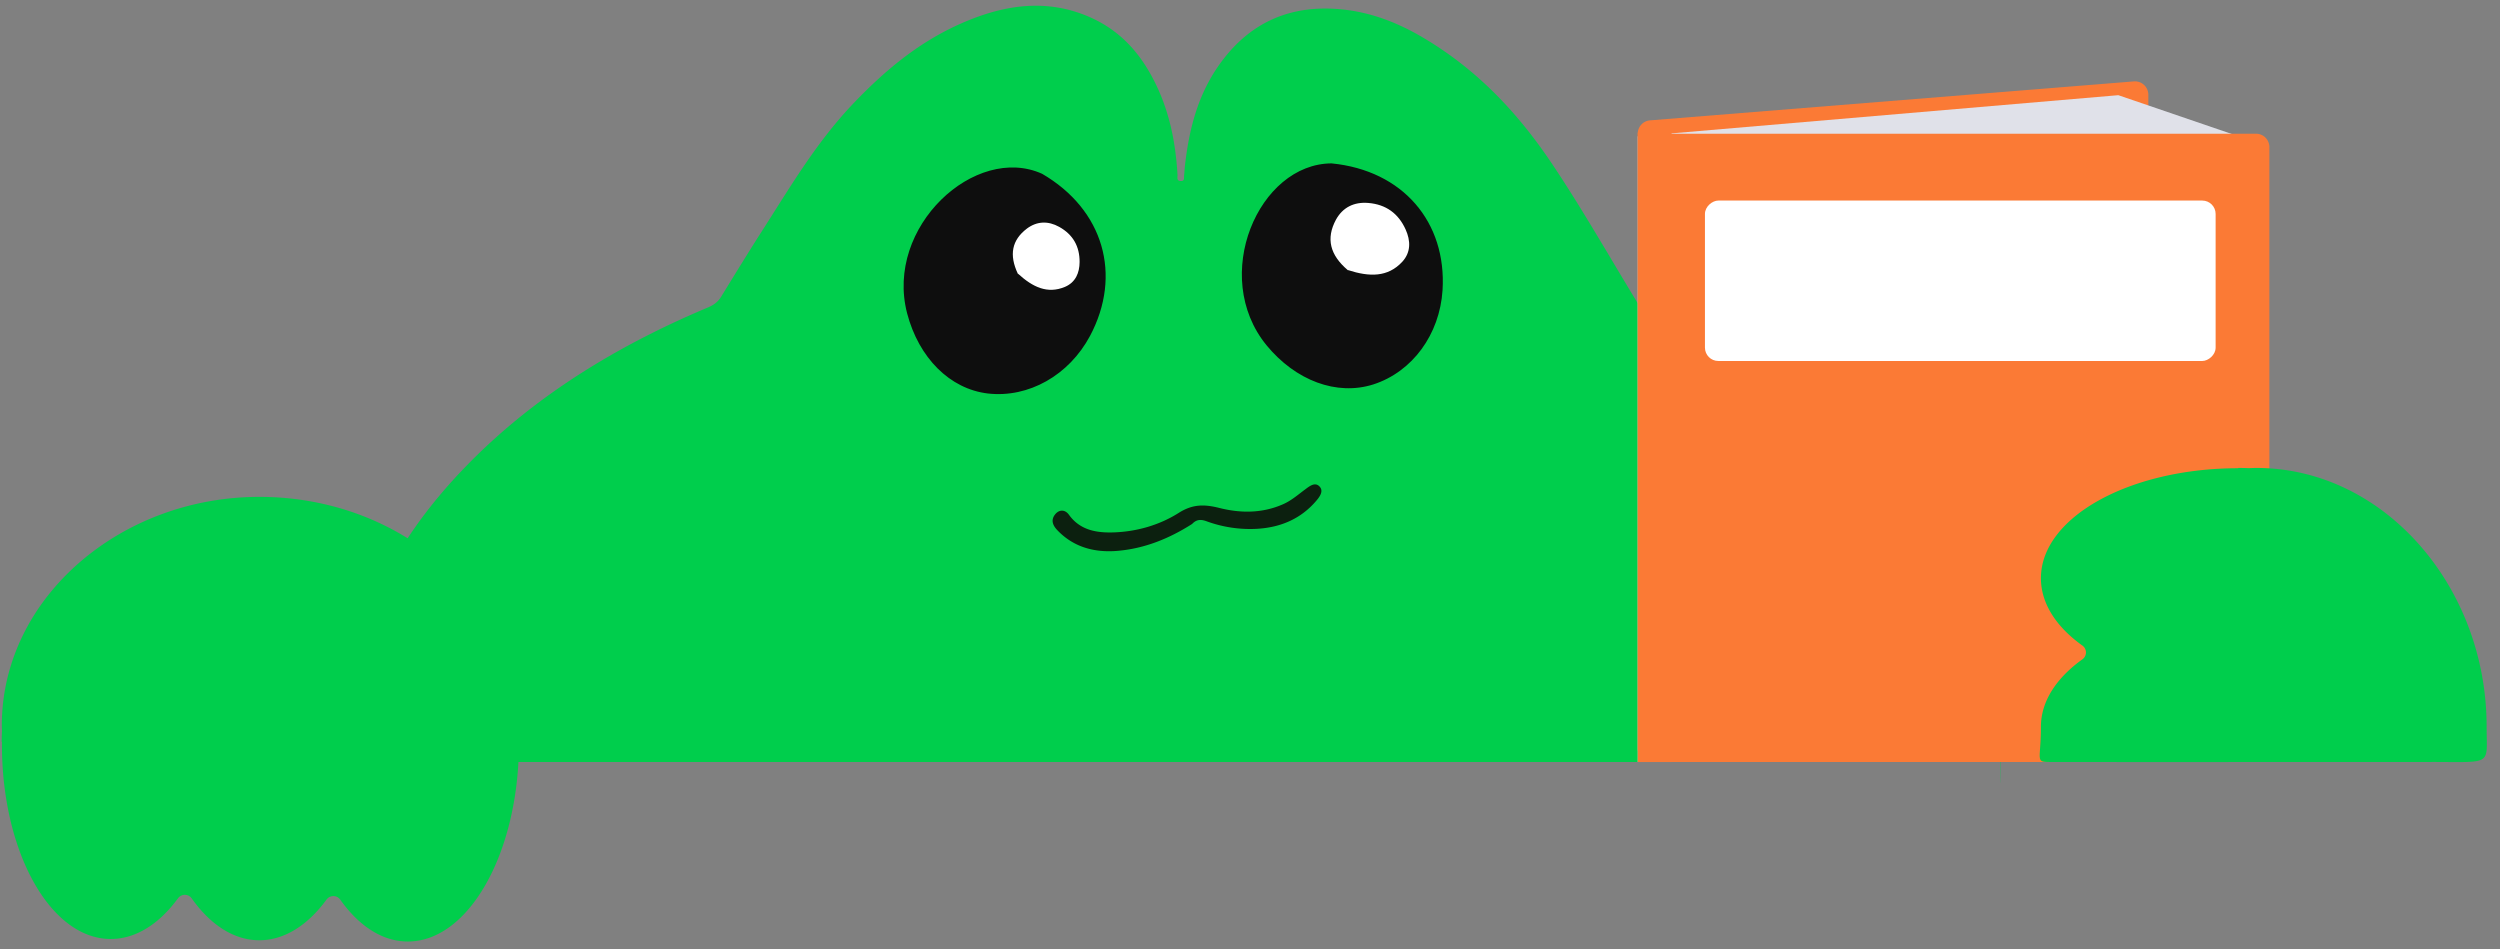 <svg width="187" height="71" fill="none" xmlns="http://www.w3.org/2000/svg"><rect width="100%" height="100%" fill="#808080" stroke="none"/><path d="M26.31 52.025c.003-.375.022-.75.047-1.12.881-6.091 3.97-11.383 8.565-16.096 4.936-5.069 11.066-8.882 18.024-11.807.445-.186.764-.43.99-.799 1.034-1.681 2.063-3.367 3.133-5.035 2.1-3.278 4.062-6.629 6.877-9.548 2.362-2.452 4.986-4.654 8.411-6.063 2.837-1.168 5.768-1.615 8.78-.433 2.534.996 4.077 2.761 5.153 4.844 1.175 2.27 1.646 4.665 1.789 7.116.009.168-.094.436.228.456.338.02.24-.254.263-.421.034-.23.03-.459.059-.684.325-2.887 1.03-5.692 2.991-8.151C93.666 1.71 96.49.34 100.285.694c2.286.214 4.308 1.025 6.164 2.122 4.211 2.49 7.236 5.829 9.715 9.543 2.259 3.386 4.247 6.894 6.352 10.345.219.359.46.657.923.855a58.362 58.362 0 0 1 7.57 3.912c6.46 3.955 11.777 8.744 15.287 14.82 1.728 2.997 2.854 6.073 3.318 9.228.05 5.48 0 9.408 0 5.48H28.001l-1.691-4.974Z" fill="#00CE4C"/><path d="M77.945 12.997c4.62 2.687 6.003 7.59 3.589 12.129-1.571 2.945-4.596 4.653-7.636 4.308-2.855-.336-5.174-2.675-6.045-5.996-1.69-6.494 5.121-12.69 10.092-10.44ZM99.607 12.222c5.323.525 8.615 4.388 8.295 9.487-.211 3.311-2.259 6.103-5.172 7.044-2.741.875-5.823-.284-7.994-2.928-4.23-5.175-.59-13.587 4.87-13.603Z" fill="#0E0E0E"/><path d="M76.137 20.48c-.666-1.41-.46-2.52.678-3.383.751-.558 1.585-.587 2.412-.128 1.043.58 1.533 1.473 1.527 2.63-.005.813-.302 1.521-1.097 1.86-1.306.546-2.407.019-3.501-.979h-.019ZM100.822 20.212c-1.343-1.135-1.653-2.369-.892-3.781.508-.92 1.35-1.338 2.413-1.251 1.34.109 2.262.797 2.799 1.986.376.836.404 1.7-.252 2.415-1.082 1.167-2.458 1.138-4.048.624l-.02.007Z" fill="#fff"/><path d="M89.17 39.192c-1.725 1.1-3.554 1.836-5.555 2.01-1.71.152-3.299-.254-4.528-1.545-.313-.33-.509-.724-.182-1.157.3-.397.753-.41 1.053.005.844 1.179 2.11 1.366 3.398 1.317 1.716-.067 3.395-.558 4.81-1.456 1.062-.674 1.943-.648 3.059-.366 1.583.397 3.203.402 4.755-.286.617-.272 1.112-.71 1.643-1.103.326-.241.721-.567 1.057-.241.363.348.036.786-.231 1.098-1.144 1.34-2.65 1.979-4.397 2.086a9.47 9.47 0 0 1-3.812-.567c-.404-.147-.74-.147-1.07.205Z" fill="#0C200F"/><path d="M122.504 10a1 1 0 0 1 .92-.997l36.191-2.914a1 1 0 0 1 1.08.997V56a1 1 0 0 1-1 1h-36.191a1 1 0 0 1-1-1V10Z" fill="#FB7A35"/><path fill-rule="evenodd" clip-rule="evenodd" d="m158.448 7.12-35.944 3.072V57h35.944V10.192h8.987l-8.987-3.073Z" fill="#E0E1E9"/><path d="M122.504 9.913h2.527V57h-2.527V9.913Z" fill="#FB7A35"/><path d="M124.509 10.002a1 1 0 0 0-1 1V56a1 1 0 0 0 1 1h44.241a1 1 0 0 0 1-1V11.002a1 1 0 0 0-1-1h-44.241Z" fill="#FB7A35"/><rect x="127.53" y="27.002" width="12" height="38.199" rx="1" transform="rotate(-90 127.53 27.002)" fill="#fff"/><path d="M167.424 35.023c-8.151 0-14.763 3.685-14.763 8.224 0 1.904 1.16 3.657 3.111 5.047a.631.631 0 0 1 0 1.017c-1.951 1.396-3.111 3.149-3.111 5.048 0 2.641-.5 2.637.839 2.637s3 .004 5 .004H176c.593 0 11.827-.01 3 0l3-.005c4.5.005 4 .277 4-2.636 0-10.517-7.709-19.357-17.223-19.357-.193 0-.375.01-.562.016-.265-.01-.525-.016-.796-.016l.005.021ZM.146 55.481c-.069 8.108 3.56 14.717 8.098 14.755 1.905.016 3.667-1.123 5.074-3.051a.633.633 0 0 1 1.017.008c1.38 1.953 3.122 3.122 5.021 3.138 1.899.016 3.667-1.123 5.074-3.052a.633.633 0 0 1 1.017.009c1.38 1.952 3.122 3.121 5.021 3.137 4.544.039 8.279-6.507 8.348-14.615a26.1 26.1 0 0 0-.05-1.74h-.011c-.16-9.28-8.644-16.814-19.16-16.903C9.078 37.077.217 44.67.136 54.135c-.002.192.008.373.012.56-.014.263-.021.522-.023.791l.021-.005Z" fill="#00CE4C"/></svg>